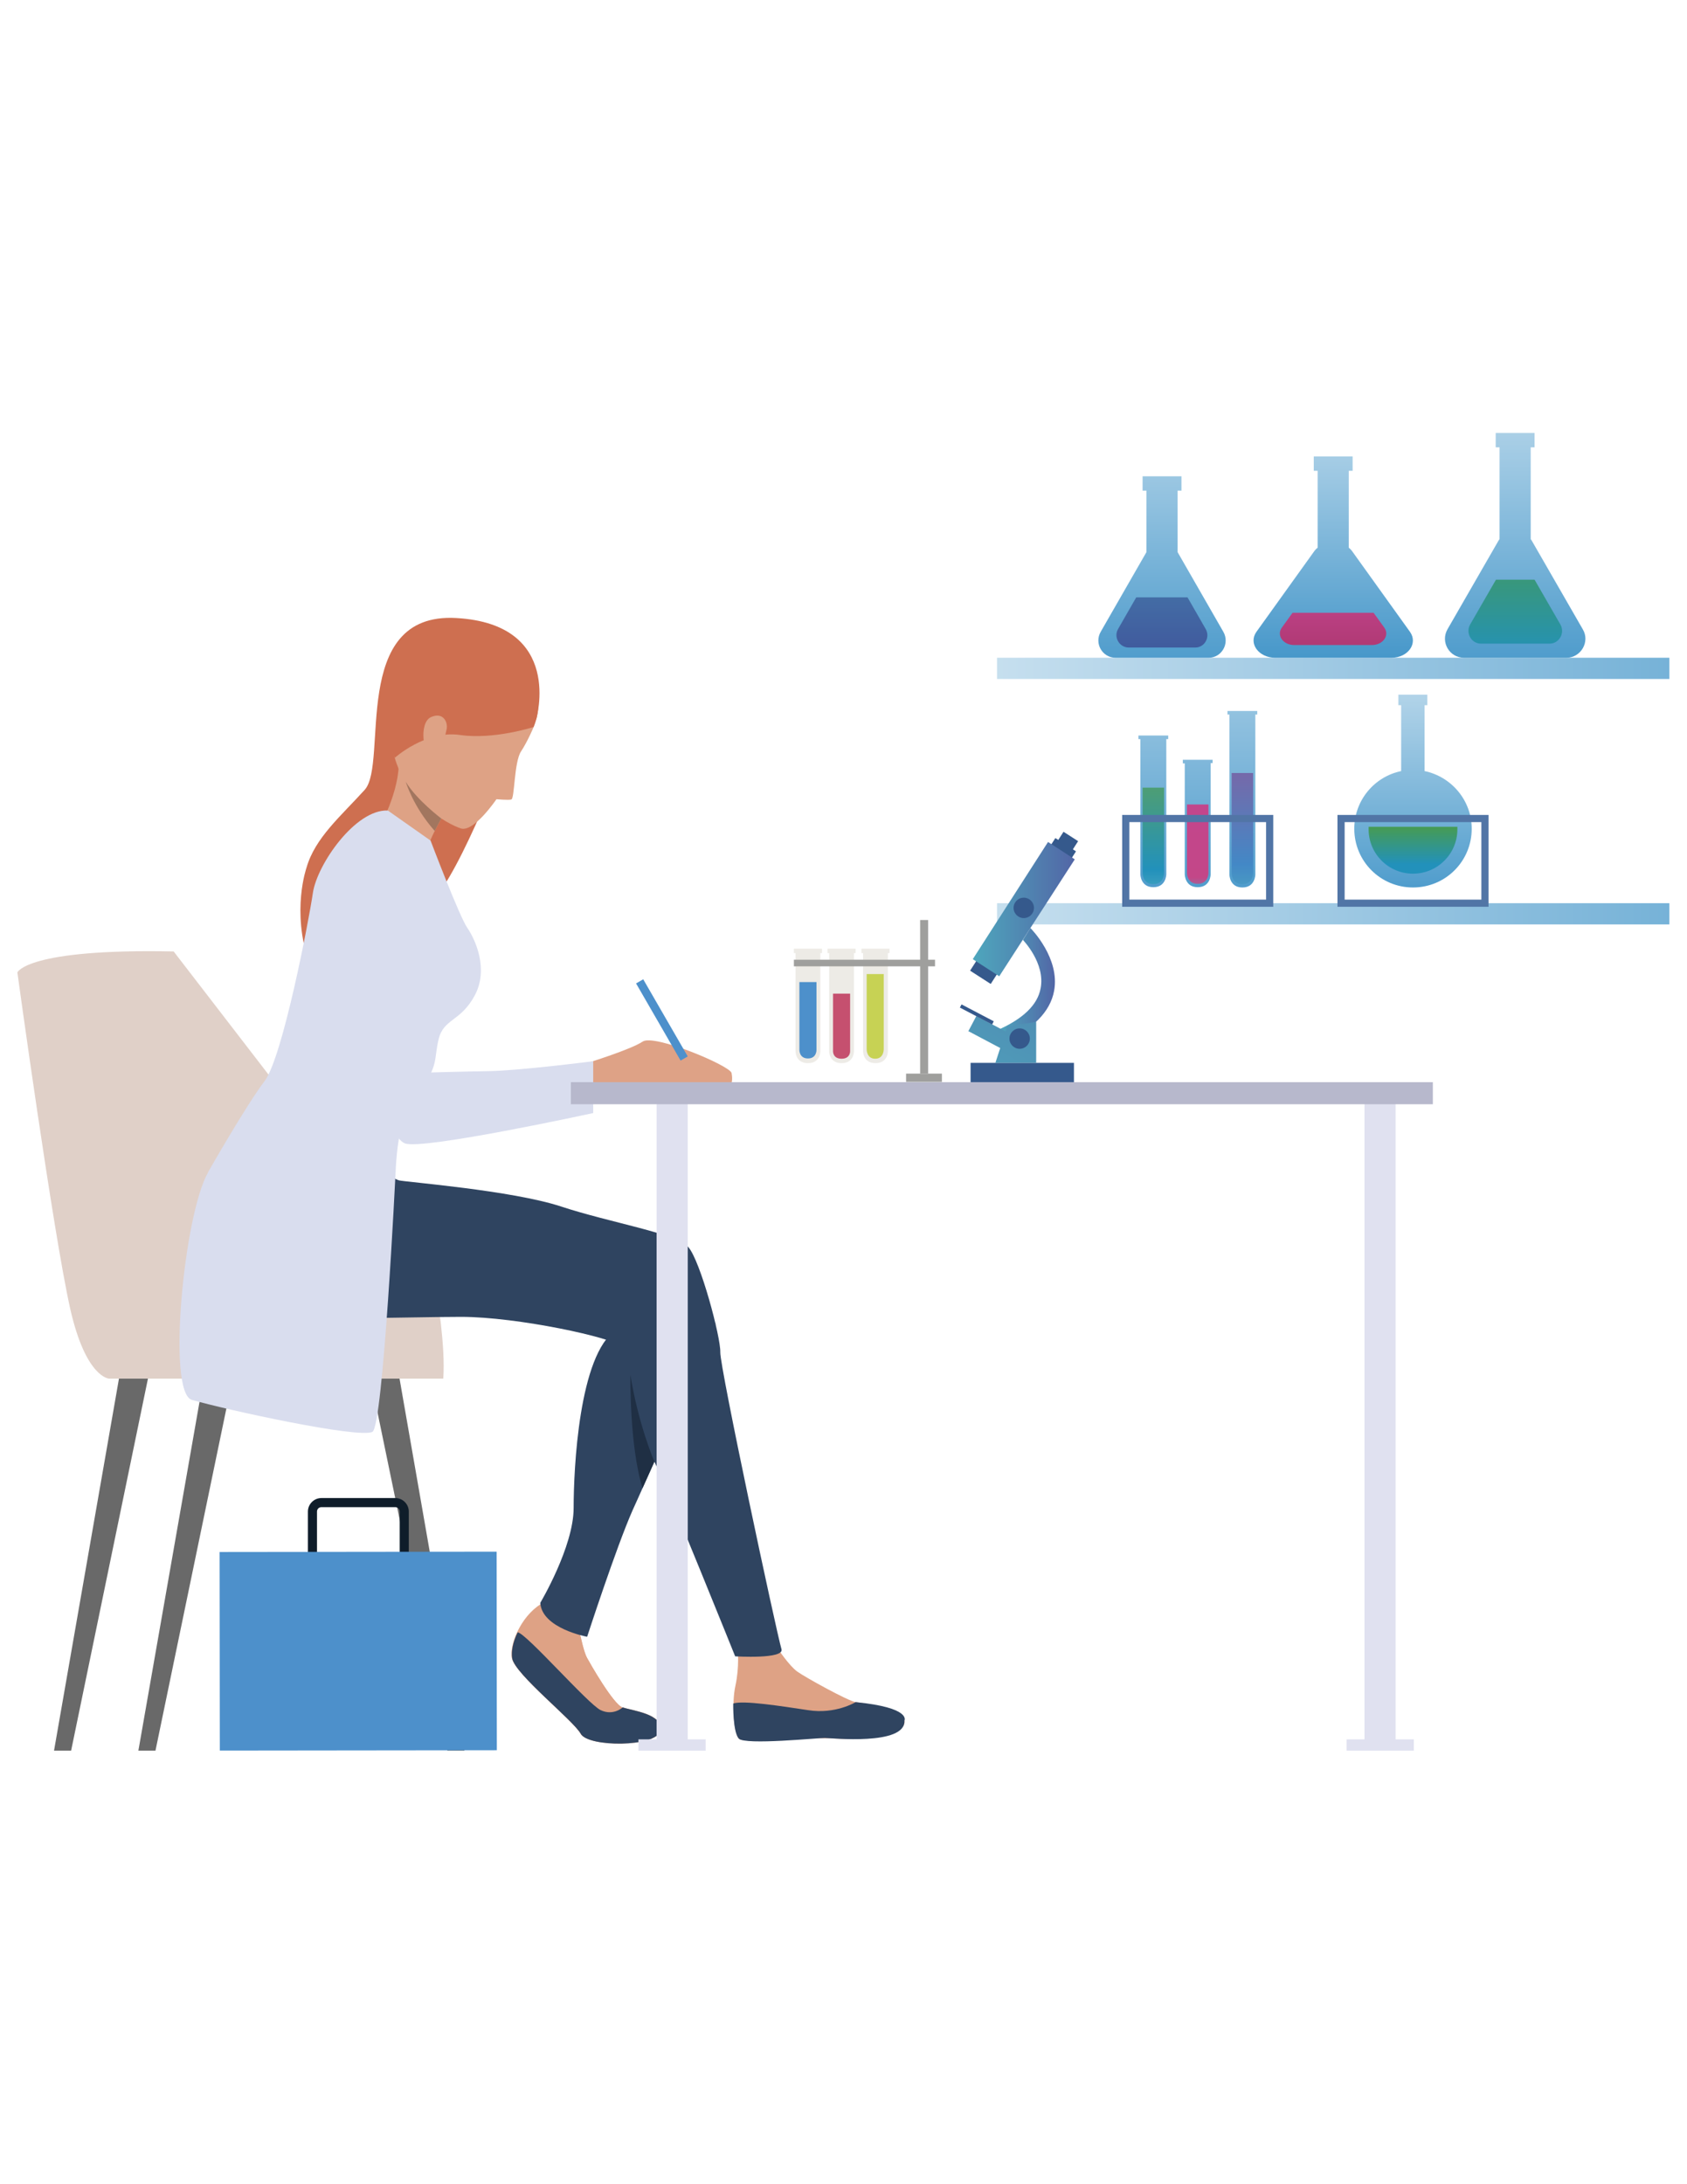 <?xml version="1.0" encoding="utf-8"?>
<!-- Generator: Adobe Illustrator 19.0.0, SVG Export Plug-In . SVG Version: 6.00 Build 0)  -->
<svg version="1.1" id="Layer_1" xmlns="http://www.w3.org/2000/svg" xmlns:xlink="http://www.w3.org/1999/xlink" x="0px" y="0px"
	 viewBox="0 0 612 792" style="enable-background:new 0 0 612 792;" xml:space="preserve">
<style type="text/css">
	.st0{filter:url(#Adobe_OpacityMaskFilter);}
	.st1{filter:url(#Adobe_OpacityMaskFilter_1_);}
	.st2{mask:url(#SVGID_1_);fill:url(#SVGID_2_);}
	.st3{fill:url(#SVGID_3_);}
	.st4{filter:url(#Adobe_OpacityMaskFilter_2_);}
	.st5{filter:url(#Adobe_OpacityMaskFilter_3_);}
	.st6{mask:url(#SVGID_4_);fill:url(#SVGID_5_);}
	.st7{fill:url(#SVGID_6_);}
	.st8{filter:url(#Adobe_OpacityMaskFilter_4_);}
	.st9{filter:url(#Adobe_OpacityMaskFilter_5_);}
	.st10{mask:url(#SVGID_7_);fill:url(#SVGID_8_);}
	.st11{fill:url(#SVGID_9_);}
	.st12{filter:url(#Adobe_OpacityMaskFilter_6_);}
	.st13{filter:url(#Adobe_OpacityMaskFilter_7_);}
	.st14{mask:url(#SVGID_10_);fill:url(#SVGID_11_);}
	.st15{fill:url(#SVGID_12_);}
	.st16{filter:url(#Adobe_OpacityMaskFilter_8_);}
	.st17{filter:url(#Adobe_OpacityMaskFilter_9_);}
	.st18{mask:url(#SVGID_13_);fill:url(#SVGID_14_);}
	.st19{fill:url(#SVGID_15_);}
	.st20{filter:url(#Adobe_OpacityMaskFilter_10_);}
	.st21{filter:url(#Adobe_OpacityMaskFilter_11_);}
	.st22{mask:url(#SVGID_16_);fill:url(#SVGID_17_);}
	.st23{fill:url(#SVGID_18_);}
	.st24{fill:url(#SVGID_19_);}
	.st25{fill:url(#SVGID_20_);}
	.st26{filter:url(#Adobe_OpacityMaskFilter_12_);}
	.st27{filter:url(#Adobe_OpacityMaskFilter_13_);}
	.st28{mask:url(#SVGID_21_);fill:url(#SVGID_22_);}
	.st29{fill:url(#SVGID_23_);}
	.st30{filter:url(#Adobe_OpacityMaskFilter_14_);}
	.st31{filter:url(#Adobe_OpacityMaskFilter_15_);}
	.st32{mask:url(#SVGID_24_);fill:url(#SVGID_25_);}
	.st33{fill:url(#SVGID_26_);}
	.st34{fill:#696969;}
	.st35{fill:#E0D0C8;}
	.st36{fill:#DEA285;}
	.st37{fill:#2F4460;}
	.st38{fill:#DEA286;}
	.st39{fill:#CE6F50;}
	.st40{fill:#A2765F;}
	.st41{fill:#D9DDEE;}
	.st42{fill:#1F2F44;}
	.st43{fill:#4D90CB;}
	.st44{fill:#E0E1F0;}
	.st45{fill:#B7B8CC;}
	.st46{fill:#EDEBE6;}
	.st47{fill:#C5506F;}
	.st48{fill:#C7D254;}
	.st49{fill:#9F9F9D;}
	.st50{fill:#35598C;}
	.st51{fill:url(#SVGID_27_);}
	.st52{fill:url(#SVGID_28_);}
	.st53{fill:url(#SVGID_29_);}
	.st54{fill:url(#SVGID_30_);}
	.st55{fill:#0F1D2A;}
	.st56{fill:url(#SVGID_31_);}
	.st57{fill:url(#SVGID_32_);}
	.st58{filter:url(#Adobe_OpacityMaskFilter_16_);}
	.st59{filter:url(#Adobe_OpacityMaskFilter_17_);}
	.st60{mask:url(#SVGID_33_);fill:url(#SVGID_34_);}
	.st61{fill:url(#SVGID_35_);}
	.st62{fill:url(#SVGID_36_);}
	.st63{filter:url(#Adobe_OpacityMaskFilter_18_);}
	.st64{filter:url(#Adobe_OpacityMaskFilter_19_);}
	.st65{mask:url(#SVGID_37_);fill:url(#SVGID_38_);}
	.st66{fill:url(#SVGID_39_);}
	.st67{fill:url(#SVGID_40_);}
	.st68{fill:#5175A6;}
</style>
<g>
	<defs>
		<filter id="Adobe_OpacityMaskFilter" filterUnits="userSpaceOnUse" x="412.9" y="266.7" width="10.8" height="55">
			<feFlood  style="flood-color:white;flood-opacity:1" result="back"/>
			<feBlend  in="SourceGraphic" in2="back" mode="normal"/>
		</filter>
	</defs>
	<mask maskUnits="userSpaceOnUse" x="412.9" y="266.7" width="10.8" height="55" id="SVGID_1_">
		<g class="st0">
			<defs>
				<filter id="Adobe_OpacityMaskFilter_1_" filterUnits="userSpaceOnUse" x="412.9" y="266.7" width="10.8" height="55">
					<feFlood  style="flood-color:white;flood-opacity:1" result="back"/>
					<feBlend  in="SourceGraphic" in2="back" mode="normal"/>
				</filter>
			</defs>
			<mask maskUnits="userSpaceOnUse" x="412.9" y="266.7" width="10.8" height="55" id="SVGID_1_">
				<g class="st1">
				</g>
			</mask>
			<linearGradient id="SVGID_2_" gradientUnits="userSpaceOnUse" x1="418.351" y1="340.541" x2="418.351" y2="152.894">
				<stop  offset="0" style="stop-color:#808080"/>
				<stop  offset="1" style="stop-color:#000000"/>
			</linearGradient>
			<path class="st2" d="M423.8,266.7h-10.8v1.3h0.7v49c0,0,0,4.7,4.7,4.7c4.7,0,4.7-4.7,4.7-4.7v-49h0.7V266.7z"/>
		</g>
	</mask>
	<linearGradient id="SVGID_3_" gradientUnits="userSpaceOnUse" x1="418.351" y1="340.541" x2="418.351" y2="152.894">
		<stop  offset="0" style="stop-color:#3D92C7"/>
		<stop  offset="1" style="stop-color:#FFFFFF"/>
	</linearGradient>
	<path class="st3" d="M423.8,266.7h-10.8v1.3h0.7v49c0,0,0,4.7,4.7,4.7c4.7,0,4.7-4.7,4.7-4.7v-49h0.7V266.7z"/>
	<defs>
		<filter id="Adobe_OpacityMaskFilter_2_" filterUnits="userSpaceOnUse" x="414.5" y="285.6" width="7.8" height="35">
			<feFlood  style="flood-color:white;flood-opacity:1" result="back"/>
			<feBlend  in="SourceGraphic" in2="back" mode="normal"/>
		</filter>
	</defs>
	<mask maskUnits="userSpaceOnUse" x="414.5" y="285.6" width="7.8" height="35" id="SVGID_4_">
		<g class="st4">
			<defs>
				<filter id="Adobe_OpacityMaskFilter_3_" filterUnits="userSpaceOnUse" x="414.5" y="285.6" width="7.8" height="35">
					<feFlood  style="flood-color:white;flood-opacity:1" result="back"/>
					<feBlend  in="SourceGraphic" in2="back" mode="normal"/>
				</filter>
			</defs>
			<mask maskUnits="userSpaceOnUse" x="414.5" y="285.6" width="7.8" height="35" id="SVGID_4_">
				<g class="st5">
				</g>
			</mask>
			
				<linearGradient id="SVGID_5_" gradientUnits="userSpaceOnUse" x1="387.985" y1="325.331" x2="387.985" y2="275.794" gradientTransform="matrix(1 0 0 1 30.365 0)">
				<stop  offset="0" style="stop-color:#000000"/>
				<stop  offset="0.202" style="stop-color:#FFFFFF"/>
				<stop  offset="1" style="stop-color:#FFFFFF"/>
			</linearGradient>
			<path class="st6" d="M414.5,285.6v31.1c0,0,0,3.9,3.9,3.9c3.9,0,3.9-3.9,3.9-3.9v-31.1H414.5z"/>
		</g>
	</mask>
	
		<linearGradient id="SVGID_6_" gradientUnits="userSpaceOnUse" x1="387.985" y1="325.331" x2="387.985" y2="275.794" gradientTransform="matrix(1 0 0 1 30.365 0)">
		<stop  offset="0" style="stop-color:#4DA7C1"/>
		<stop  offset="0.202" style="stop-color:#2291BB"/>
		<stop  offset="1" style="stop-color:#5CA25D"/>
	</linearGradient>
	<path class="st7" d="M414.5,285.6v31.1c0,0,0,3.9,3.9,3.9c3.9,0,3.9-3.9,3.9-3.9v-31.1H414.5z"/>
	<defs>
		<filter id="Adobe_OpacityMaskFilter_4_" filterUnits="userSpaceOnUse" x="445.3" y="257.8" width="10.8" height="63.9">
			<feFlood  style="flood-color:white;flood-opacity:1" result="back"/>
			<feBlend  in="SourceGraphic" in2="back" mode="normal"/>
		</filter>
	</defs>
	<mask maskUnits="userSpaceOnUse" x="445.3" y="257.8" width="10.8" height="63.9" id="SVGID_7_">
		<g class="st8">
			<defs>
				<filter id="Adobe_OpacityMaskFilter_5_" filterUnits="userSpaceOnUse" x="445.3" y="257.8" width="10.8" height="63.9">
					<feFlood  style="flood-color:white;flood-opacity:1" result="back"/>
					<feBlend  in="SourceGraphic" in2="back" mode="normal"/>
				</filter>
			</defs>
			<mask maskUnits="userSpaceOnUse" x="445.3" y="257.8" width="10.8" height="63.9" id="SVGID_7_">
				<g class="st9">
				</g>
			</mask>
			<linearGradient id="SVGID_8_" gradientUnits="userSpaceOnUse" x1="450.703" y1="340.541" x2="450.703" y2="152.896">
				<stop  offset="0" style="stop-color:#808080"/>
				<stop  offset="1" style="stop-color:#000000"/>
			</linearGradient>
			<path class="st10" d="M456.1,257.8h-10.8v1.3h0.7v58c0,0,0,4.7,4.7,4.7c4.7,0,4.7-4.7,4.7-4.7v-58h0.7V257.8z"/>
		</g>
	</mask>
	<linearGradient id="SVGID_9_" gradientUnits="userSpaceOnUse" x1="450.703" y1="340.541" x2="450.703" y2="152.896">
		<stop  offset="0" style="stop-color:#3D92C7"/>
		<stop  offset="1" style="stop-color:#FFFFFF"/>
	</linearGradient>
	<path class="st11" d="M456.1,257.8h-10.8v1.3h0.7v58c0,0,0,4.7,4.7,4.7c4.7,0,4.7-4.7,4.7-4.7v-58h0.7V257.8z"/>
	<defs>
		<filter id="Adobe_OpacityMaskFilter_6_" filterUnits="userSpaceOnUse" x="446.8" y="280.3" width="7.8" height="40.3">
			<feFlood  style="flood-color:white;flood-opacity:1" result="back"/>
			<feBlend  in="SourceGraphic" in2="back" mode="normal"/>
		</filter>
	</defs>
	<mask maskUnits="userSpaceOnUse" x="446.8" y="280.3" width="7.8" height="40.3" id="SVGID_10_">
		<g class="st12">
			<defs>
				<filter id="Adobe_OpacityMaskFilter_7_" filterUnits="userSpaceOnUse" x="446.8" y="280.3" width="7.8" height="40.3">
					<feFlood  style="flood-color:white;flood-opacity:1" result="back"/>
					<feBlend  in="SourceGraphic" in2="back" mode="normal"/>
				</filter>
			</defs>
			<mask maskUnits="userSpaceOnUse" x="446.8" y="280.3" width="7.8" height="40.3" id="SVGID_10_">
				<g class="st13">
				</g>
			</mask>
			
				<linearGradient id="SVGID_11_" gradientUnits="userSpaceOnUse" x1="420.338" y1="327.479" x2="420.338" y2="258.16" gradientTransform="matrix(1 0 0 1 30.365 0)">
				<stop  offset="0" style="stop-color:#000000"/>
				<stop  offset="0.202" style="stop-color:#FFFFFF"/>
				<stop  offset="1" style="stop-color:#FFFFFF"/>
			</linearGradient>
			<path class="st14" d="M446.8,280.3v36.4c0,0,0,3.9,3.9,3.9c3.9,0,3.9-3.9,3.9-3.9v-36.4H446.8z"/>
		</g>
	</mask>
	
		<linearGradient id="SVGID_12_" gradientUnits="userSpaceOnUse" x1="420.338" y1="327.479" x2="420.338" y2="258.16" gradientTransform="matrix(1 0 0 1 30.365 0)">
		<stop  offset="0" style="stop-color:#4DA7C1"/>
		<stop  offset="0.202" style="stop-color:#4388C6"/>
		<stop  offset="1" style="stop-color:#975496"/>
	</linearGradient>
	<path class="st15" d="M446.8,280.3v36.4c0,0,0,3.9,3.9,3.9c3.9,0,3.9-3.9,3.9-3.9v-36.4H446.8z"/>
	<defs>
		<filter id="Adobe_OpacityMaskFilter_8_" filterUnits="userSpaceOnUse" x="429.1" y="275.5" width="10.8" height="46.2">
			<feFlood  style="flood-color:white;flood-opacity:1" result="back"/>
			<feBlend  in="SourceGraphic" in2="back" mode="normal"/>
		</filter>
	</defs>
	<mask maskUnits="userSpaceOnUse" x="429.1" y="275.5" width="10.8" height="46.2" id="SVGID_13_">
		<g class="st16">
			<defs>
				<filter id="Adobe_OpacityMaskFilter_9_" filterUnits="userSpaceOnUse" x="429.1" y="275.5" width="10.8" height="46.2">
					<feFlood  style="flood-color:white;flood-opacity:1" result="back"/>
					<feBlend  in="SourceGraphic" in2="back" mode="normal"/>
				</filter>
			</defs>
			<mask maskUnits="userSpaceOnUse" x="429.1" y="275.5" width="10.8" height="46.2" id="SVGID_13_">
				<g class="st17">
				</g>
			</mask>
			<linearGradient id="SVGID_14_" gradientUnits="userSpaceOnUse" x1="434.526" y1="340.541" x2="434.526" y2="152.894">
				<stop  offset="0" style="stop-color:#808080"/>
				<stop  offset="1" style="stop-color:#000000"/>
			</linearGradient>
			<path class="st18" d="M439.9,275.5h-10.8v1.3h0.7V317c0,0,0,4.7,4.7,4.7c4.7,0,4.7-4.7,4.7-4.7v-40.3h0.7V275.5z"/>
		</g>
	</mask>
	<linearGradient id="SVGID_15_" gradientUnits="userSpaceOnUse" x1="434.526" y1="340.541" x2="434.526" y2="152.894">
		<stop  offset="0" style="stop-color:#3D92C7"/>
		<stop  offset="1" style="stop-color:#FFFFFF"/>
	</linearGradient>
	<path class="st19" d="M439.9,275.5h-10.8v1.3h0.7V317c0,0,0,4.7,4.7,4.7c4.7,0,4.7-4.7,4.7-4.7v-40.3h0.7V275.5z"/>
	<defs>
		<filter id="Adobe_OpacityMaskFilter_10_" filterUnits="userSpaceOnUse" x="430.6" y="291.7" width="7.8" height="28.8">
			<feFlood  style="flood-color:white;flood-opacity:1" result="back"/>
			<feBlend  in="SourceGraphic" in2="back" mode="normal"/>
		</filter>
	</defs>
	<mask maskUnits="userSpaceOnUse" x="430.6" y="291.7" width="7.8" height="28.8" id="SVGID_16_">
		<g class="st20">
			<defs>
				<filter id="Adobe_OpacityMaskFilter_11_" filterUnits="userSpaceOnUse" x="430.6" y="291.7" width="7.8" height="28.8">
					<feFlood  style="flood-color:white;flood-opacity:1" result="back"/>
					<feBlend  in="SourceGraphic" in2="back" mode="normal"/>
				</filter>
			</defs>
			<mask maskUnits="userSpaceOnUse" x="430.6" y="291.7" width="7.8" height="28.8" id="SVGID_16_">
				<g class="st21">
				</g>
			</mask>
			
				<linearGradient id="SVGID_17_" gradientUnits="userSpaceOnUse" x1="404.161" y1="328.15" x2="404.161" y2="278.441" gradientTransform="matrix(1 0 0 1 30.365 0)">
				<stop  offset="0" style="stop-color:#000000"/>
				<stop  offset="0.202" style="stop-color:#FFFFFF"/>
				<stop  offset="1" style="stop-color:#FFFFFF"/>
			</linearGradient>
			<path class="st22" d="M430.6,291.7v24.9c0,0,0,3.9,3.9,3.9c3.9,0,3.9-3.9,3.9-3.9v-24.9H430.6z"/>
		</g>
	</mask>
	
		<linearGradient id="SVGID_18_" gradientUnits="userSpaceOnUse" x1="404.161" y1="328.15" x2="404.161" y2="278.441" gradientTransform="matrix(1 0 0 1 30.365 0)">
		<stop  offset="0" style="stop-color:#4DA7C1"/>
		<stop  offset="0.202" style="stop-color:#C34788"/>
		<stop  offset="1" style="stop-color:#C2458E"/>
	</linearGradient>
	<path class="st23" d="M430.6,291.7v24.9c0,0,0,3.9,3.9,3.9c3.9,0,3.9-3.9,3.9-3.9v-24.9H430.6z"/>
	<linearGradient id="SVGID_19_" gradientUnits="userSpaceOnUse" x1="780.712" y1="242.301" x2="186.482" y2="242.301">
		<stop  offset="0" style="stop-color:#3D92C7"/>
		<stop  offset="1" style="stop-color:#FFFFFF"/>
	</linearGradient>
	<rect x="361.7" y="238.5" class="st24" width="243.9" height="7.7"/>
	<linearGradient id="SVGID_20_" gradientUnits="userSpaceOnUse" x1="780.712" y1="331.313" x2="186.482" y2="331.313">
		<stop  offset="0" style="stop-color:#3D92C7"/>
		<stop  offset="1" style="stop-color:#FFFFFF"/>
	</linearGradient>
	<rect x="361.7" y="327.5" class="st25" width="243.9" height="7.7"/>
	<defs>
		<filter id="Adobe_OpacityMaskFilter_12_" filterUnits="userSpaceOnUse" x="524.2" y="157" width="51" height="81.5">
			<feFlood  style="flood-color:white;flood-opacity:1" result="back"/>
			<feBlend  in="SourceGraphic" in2="back" mode="normal"/>
		</filter>
	</defs>
	<mask maskUnits="userSpaceOnUse" x="524.2" y="157" width="51" height="81.5" id="SVGID_21_">
		<g class="st26">
			<defs>
				<filter id="Adobe_OpacityMaskFilter_13_" filterUnits="userSpaceOnUse" x="524.2" y="157" width="51" height="81.5">
					<feFlood  style="flood-color:white;flood-opacity:1" result="back"/>
					<feBlend  in="SourceGraphic" in2="back" mode="normal"/>
				</filter>
			</defs>
			<mask maskUnits="userSpaceOnUse" x="524.2" y="157" width="51" height="81.5" id="SVGID_21_">
				<g class="st27">
				</g>
			</mask>
			<linearGradient id="SVGID_22_" gradientUnits="userSpaceOnUse" x1="549.657" y1="254.983" x2="549.657" y2="80.468">
				<stop  offset="0" style="stop-color:#808080"/>
				<stop  offset="1" style="stop-color:#000000"/>
			</linearGradient>
			<path class="st28" d="M574.2,228.2l-18.6-32.3c-0.1-0.1-0.2-0.3-0.3-0.4v-33.3h1.4V157h-14.1v5.2h1.4v33.3
				c-0.1,0.1-0.2,0.3-0.3,0.4l-18.6,32.3c-2.6,4.6,0.7,10.3,6,10.3h18.6h18.6C573.5,238.5,576.9,232.7,574.2,228.2z"/>
		</g>
	</mask>
	<linearGradient id="SVGID_23_" gradientUnits="userSpaceOnUse" x1="549.657" y1="254.983" x2="549.657" y2="80.468">
		<stop  offset="0" style="stop-color:#3D92C7"/>
		<stop  offset="1" style="stop-color:#FFFFFF"/>
	</linearGradient>
	<path class="st29" d="M574.2,228.2l-18.6-32.3c-0.1-0.1-0.2-0.3-0.3-0.4v-33.3h1.4V157h-14.1v5.2h1.4v33.3
		c-0.1,0.1-0.2,0.3-0.3,0.4l-18.6,32.3c-2.6,4.6,0.7,10.3,6,10.3h18.6h18.6C573.5,238.5,576.9,232.7,574.2,228.2z"/>
	<defs>
		<filter id="Adobe_OpacityMaskFilter_14_" filterUnits="userSpaceOnUse" x="454.7" y="165.5" width="57.9" height="73">
			<feFlood  style="flood-color:white;flood-opacity:1" result="back"/>
			<feBlend  in="SourceGraphic" in2="back" mode="normal"/>
		</filter>
	</defs>
	<mask maskUnits="userSpaceOnUse" x="454.7" y="165.5" width="57.9" height="73" id="SVGID_24_">
		<g class="st30">
			<defs>
				<filter id="Adobe_OpacityMaskFilter_15_" filterUnits="userSpaceOnUse" x="454.7" y="165.5" width="57.9" height="73">
					<feFlood  style="flood-color:white;flood-opacity:1" result="back"/>
					<feBlend  in="SourceGraphic" in2="back" mode="normal"/>
				</filter>
			</defs>
			<mask maskUnits="userSpaceOnUse" x="454.7" y="165.5" width="57.9" height="73" id="SVGID_24_">
				<g class="st31">
				</g>
			</mask>
			<linearGradient id="SVGID_25_" gradientUnits="userSpaceOnUse" x1="483.651" y1="246.018" x2="483.651" y2="97.063">
				<stop  offset="0" style="stop-color:#808080"/>
				<stop  offset="1" style="stop-color:#000000"/>
			</linearGradient>
			<path class="st32" d="M511.5,229.1l-21.1-29.4c-0.3-0.4-0.7-0.8-1.1-1.1v-27.9h1.4v-5.2h-14.1v5.2h1.4v27.9
				c-0.4,0.3-0.8,0.7-1.1,1.1l-21.1,29.4c-3,4.2,0.8,9.4,6.8,9.4h21.1h21.1C510.8,238.5,514.5,233.3,511.5,229.1z"/>
		</g>
	</mask>
	<linearGradient id="SVGID_26_" gradientUnits="userSpaceOnUse" x1="483.651" y1="246.018" x2="483.651" y2="97.063">
		<stop  offset="0" style="stop-color:#3D92C7"/>
		<stop  offset="1" style="stop-color:#FFFFFF"/>
	</linearGradient>
	<path class="st33" d="M511.5,229.1l-21.1-29.4c-0.3-0.4-0.7-0.8-1.1-1.1v-27.9h1.4v-5.2h-14.1v5.2h1.4v27.9
		c-0.4,0.3-0.8,0.7-1.1,1.1l-21.1,29.4c-3,4.2,0.8,9.4,6.8,9.4h21.1h21.1C510.8,238.5,514.5,233.3,511.5,229.1z"/>
	<g>
		<g>
			<polygon class="st34" points="53.9,498.8 25.8,634.8 19.6,634.8 43.4,498.5 			"/>
		</g>
	</g>
	<g>
		<g>
			<polygon class="st34" points="84.6,498.8 56.4,634.8 50.2,634.8 74.1,498.5 			"/>
		</g>
	</g>
	<g>
		<g>
			<polygon class="st34" points="134.2,498.8 162.3,634.8 168.5,634.8 144.7,498.5 			"/>
		</g>
	</g>
	<g>
		<g>
			<path class="st35" d="M160.8,499.9H39.6c0,0-8.4-0.2-14.1-25.2C19.2,446.6,6.3,352.6,6.3,352.6s3.4-8.7,56.7-7.6l95.4,123.8
				C158.4,468.8,161.7,488.3,160.8,499.9z"/>
		</g>
	</g>
	<g>
		<path class="st36" d="M282.3,598c0,0,4,6,6.9,8.1c2.9,2.1,18.5,10.7,21.2,11.1c2.7,0.4,16.8,2,17.7,6.7c0.8,4.8-10.7,7.2-24.7,6.5
			c-14-0.7-33.5,1.8-35.3,0.1c-1.8-1.7-2.8-12.5-1.3-19.3c1.5-6.9,0.8-13,0.8-13L282.3,598z"/>
		<path class="st37" d="M310.4,617.2c0,0-7.3,4.5-17.3,2.9c-10-1.5-23.4-3.6-27.1-2.4c0,0-0.2,10.2,2,12.7
			c2.2,2.5,29.3-0.3,31.3-0.2c2,0,29.3,2.9,28.8-6.3C328.1,623.9,330.8,619.2,310.4,617.2z"/>
		<path class="st36" d="M210.6,593.5c0,0,1.2,5.7,2.3,7.6c1.1,2,9.5,16.8,12.9,18c3.4,1.1,15,2.4,13.6,8.4c-1.4,6-26.1,6-28.8,1.1
			c-2.7-4.9-23.9-21.6-24.9-27.4c-1-5.8,4.3-16.7,11.9-20.3C205.5,577.2,210.6,593.5,210.6,593.5z"/>
		<path class="st36" d="M239.5,627.6c-1.4,6-26.1,6-28.8,1.1c-2.7-4.9-23.9-21.6-24.9-27.4c-0.4-2.5,0.3-6,2-9.4
			c2.1-4.5,5.7-8.8,9.9-10.9c7.8-3.8,13,12.6,13,12.6s1.2,5.7,2.3,7.6c1.1,2,9.5,16.8,12.9,18C229.2,620.3,240.9,621.5,239.5,627.6z
			"/>
		<path class="st37" d="M239.5,627.6c-1.4,6-26.1,6-28.8,1.1c-2.7-4.9-23.9-21.6-24.9-27.4c-0.4-2.5,0.3-6,2-9.4
			c3,0.2,25.5,26,30.1,28.2c4.6,2.2,8-1,8-1C229.2,620.3,240.9,621.5,239.5,627.6z"/>
		<path class="st38" d="M213.2,385.4c0,0,15.8-4.9,19.9-7.7c4.2-2.9,31.9,8.8,32.3,11.4c0.5,2.6-0.1,3.9-0.1,3.9l-53.5,3.5
			L213.2,385.4z"/>
		<path class="st37" d="M259.6,480c0,0-13,29.2-22.2,50c-1.6,3.5-3,6.8-4.3,9.6c-1.5,3.3-2.7,6.1-3.6,8
			c-5.9,13.3-16.5,45.9-16.5,45.9s-16.4-3-17-12.3c0,0,12.1-20.3,12.1-34.4c0-14.1,1.9-55.6,15.4-64.6
			C239.9,471.3,250.6,469.2,259.6,480z"/>
		<path class="st37" d="M139.7,424.6c0,0,2.7,2.7,5,3.4c2.3,0.6,41,3.6,58.9,9.5c17.9,5.9,41.7,9.7,46.1,14.7
			c4.4,5,11.8,32.8,11.6,38.1c-0.2,5.3,20.2,100.8,22.2,107.7c1.1,3.7-16.8,2.6-16.8,2.6s-24-59.6-28.7-69.3
			c-8.6-17.8-9-39.6-12.2-42.9c-3.2-3.4-38.3-10.9-58.5-10.9c-20.2,0-65.4,1.7-70.3-1.1c-4.8-2.7-34.7-22.6-22.1-49.3
			C87.5,400.3,139.7,424.6,139.7,424.6z"/>
		<path class="st39" d="M186.9,264c0,0-17.1,46.5-28.3,60.6c-11.3,14.1-6.7-38.2-6.7-38.2S171.5,256,186.9,264z"/>
		<path class="st39" d="M194.5,260.9c0,0,10.3-34.6-29-36.8c-38.9-2.2-24.5,52.7-33.2,62.3c-8.7,9.6-18,17.4-21.1,28.2
			c0,0-5.6,15.8,1,34.7C121.1,374.8,166.4,246.6,194.5,260.9z"/>
		<path class="st36" d="M174,233c7.5,1.8,22.8,10.3,19.6,30.6c0,0-2.1,5.1-4.6,8.9c-2.5,3.8-2.3,17.1-3.5,17.4
			c-1.1,0.3-5.4-0.1-5.4-0.1s-8.2,12.1-12.9,10.6c-4.7-1.5-21.4-10.3-24.9-29.4C138.9,252,143.7,225.7,174,233z"/>
		<path class="st36" d="M162.7,292.5c0,0-1.1,1.7-2.6,4.3c-0.7,1.3-1.6,2.9-2.4,4.5c-2.3,4.6-4.4,10.2-4.3,14.3
			c0,0-11.4,0.6-15.3-16.5c0,0,8.1-14.8,6.3-25.7C142.6,262.6,162.7,292.5,162.7,292.5z"/>
		<path class="st39" d="M193.6,263.6c0,0-14.4,4.7-26.8,2.9c-12.4-1.8-23.6,8.3-23.6,8.3s-11.5-28,8.5-42.2
			C171.7,218.4,202.8,241.5,193.6,263.6z"/>
		<path class="st36" d="M162,264.5c0.6-2.3-1-6.5-5.6-4.5c-4.7,2.1-2.8,14.5,0.6,14.3C160.4,274.1,161.4,266.9,162,264.5z"/>
		<path class="st40" d="M160.1,296.8c-0.7,1.3-1.6,2.9-2.4,4.5c-7.9-8.9-10.5-17.8-10.5-17.8C151.2,290.1,160.1,296.8,160.1,296.8z"
			/>
		<path class="st41" d="M172.2,361c-5.1,9.5-11.3,8.3-13.1,15.9c-1.8,7.6,0.2,8.9-7.1,19.5c-1.3,2-2.6,4.2-3.8,6.5
			c-0.1,0.3-0.3,0.5-0.4,0.8c-0.6,1.3-1.3,2.6-1.8,3.9c-1.1,2.4,0.8-2.2,0,0c-2.1,5.7-2.5,17.7-2.5,17.7s-42.9,10.4-68-0.3
			c0,0,13.9-24.4,20.5-33c6.5-8.6,16-57.9,17.5-68.2c1.5-10.3,15.4-30.4,27.2-29.9l15.5,10.9c0,0,10.4,27.4,13.3,31.6
			C172.4,340.6,177.4,351.4,172.2,361z"/>
		<path class="st41" d="M136.4,297.5c6.5-0.5,20.2,3.6,20.5,21.2c0.3,17.6,1.3,29.5,0.7,34.2c-0.6,4.7-2,36-2,36s14.1-0.4,21.7-0.5
			c11.5-0.2,37.9-3.6,37.9-3.6v18.8c0,0-62,13.5-68.3,11c-6.3-2.5-11.6-26.7-13.7-36.2c-2.2-9.5-8.3-47.5-9.9-51.4
			C121.7,323,119.5,298.7,136.4,297.5z"/>
		<path class="st41" d="M143.5,425.3c0,0-4.5,92-8.4,93.9c-5.1,2.5-53.5-8.1-65.5-11.6c-9.1-2.6-2.9-67.3,5.9-82.5
			C84.4,409.8,143.5,425.3,143.5,425.3z"/>
		<path class="st42" d="M237.4,530c-1.6,3.5-3,6.8-4.3,9.6c-4.8-15.3-4.4-41-4.4-41C231.6,516.6,237.3,529.8,237.4,530z"/>
	</g>
	
		<rect x="238.6" y="353.8" transform="matrix(0.866 -0.5 0.5 0.866 -152.779 169.506)" class="st43" width="3" height="32.3"/>
	<g>
		<g>
			<rect x="238.2" y="396.3" class="st44" width="11.3" height="238.4"/>
		</g>
	</g>
	<g>
		<g>
			<rect x="231.6" y="630.7" class="st44" width="24.4" height="4.1"/>
		</g>
	</g>
	<g>
		<g>
			<rect x="495" y="396.3" class="st44" width="11.3" height="238.4"/>
		</g>
	</g>
	<g>
		<g>
			<rect x="488.5" y="630.7" class="st44" width="24.4" height="4.1"/>
		</g>
	</g>
	<g>
		<g>
			<rect x="207.1" y="392.4" class="st45" width="312.7" height="8"/>
		</g>
	</g>
	<g>
		<g>
			<path class="st46" d="M298.2,345.6V344H288v1.6h0.6V381c0,0-0.2,4.5,4.5,4.5c4.7,0,4.5-4.5,4.5-4.5v-35.4H298.2z"/>
			<path class="st46" d="M310.4,345.6V344h-10.2v1.6h0.6V381c0,0-0.2,4.5,4.5,4.5c4.7,0,4.5-4.5,4.5-4.5v-35.4H310.4z"/>
			<path class="st46" d="M322.7,345.6V344h-10.2v1.6h0.6V381c0,0-0.2,4.5,4.5,4.5c4.7,0,4.5-4.5,4.5-4.5v-35.4H322.7z"/>
			<path class="st43" d="M290,356.1v24.6c0,0-0.1,3.1,3.1,3.1c3.2,0,3.1-3.1,3.1-3.1v-24.6H290z"/>
			<path class="st47" d="M302.2,360.3v20.9c0,0-0.1,2.7,3.1,2.7c3.2,0,3.1-2.7,3.1-2.7v-20.9H302.2z"/>
			<path class="st48" d="M314.4,353.2v27.2c0,0-0.1,3.5,3.1,3.5c3.2,0,3.1-3.5,3.1-3.5v-27.2H314.4z"/>
		</g>
		<rect x="288" y="348" class="st49" width="51.2" height="2.4"/>
		<rect x="333.8" y="333.6" class="st49" width="2.9" height="55.7"/>
		<rect x="328.7" y="389.3" class="st49" width="13" height="3"/>
		<g>
			<g>
				
					<rect x="353.6" y="345.5" transform="matrix(0.841 0.541 -0.541 0.841 246.71 -138.052)" class="st50" width="8.9" height="9.7"/>
				
					<rect x="379.3" y="305.6" transform="matrix(0.841 0.541 -0.541 0.841 229.194 -158.323)" class="st50" width="8.9" height="9.7"/>
				
					<rect x="382.5" y="302.6" transform="matrix(0.841 0.541 -0.541 0.841 227.84 -159.816)" class="st50" width="6.3" height="9.7"/>
				<linearGradient id="SVGID_27_" gradientUnits="userSpaceOnUse" x1="352.865" y1="329.67" x2="389.867" y2="329.67">
					<stop  offset="0" style="stop-color:#4EA7BD"/>
					<stop  offset="1" style="stop-color:#5266A6"/>
				</linearGradient>
				<polygon class="st51" points="362.5,354 352.9,347.8 380.2,305.3 389.9,311.6 				"/>
			</g>
			<circle class="st50" cx="371.4" cy="329.2" r="3.7"/>
			<g>
				<linearGradient id="SVGID_28_" gradientUnits="userSpaceOnUse" x1="361.723" y1="357.245" x2="382.749" y2="357.245">
					<stop  offset="0" style="stop-color:#4EA7BD"/>
					<stop  offset="1" style="stop-color:#5266A6"/>
				</linearGradient>
				<path class="st52" d="M363.7,378.1l-2-4.5c9.4-4.1,14.7-9.2,15.8-15.2c1.8-9.2-6.4-17.5-6.4-17.6l2.7-4.3
					c0.4,0.4,10.8,11,8.6,22.8C381,366.9,374.7,373.3,363.7,378.1z"/>
			</g>
			<linearGradient id="SVGID_29_" gradientUnits="userSpaceOnUse" x1="341.681" y1="405.258" x2="404.433" y2="290.169">
				<stop  offset="0" style="stop-color:#4EA7BD"/>
				<stop  offset="1" style="stop-color:#5266A6"/>
			</linearGradient>
			<polygon class="st53" points="363,380.1 351.3,373.9 354.2,368.4 365.9,374.6 			"/>
			
				<rect x="347.7" y="367.1" transform="matrix(0.886 0.464 -0.464 0.886 211.094 -122.382)" class="st50" width="13.2" height="1.3"/>
			<rect x="352.1" y="385.4" class="st50" width="37.5" height="7"/>
			<linearGradient id="SVGID_30_" gradientUnits="userSpaceOnUse" x1="352.914" y1="411.377" x2="415.659" y2="296.303">
				<stop  offset="0" style="stop-color:#4EA7BD"/>
				<stop  offset="1" style="stop-color:#5266A6"/>
			</linearGradient>
			<polygon class="st54" points="375.9,385.4 361.1,385.4 365.4,372.2 375.9,370.5 			"/>
			<circle class="st50" cx="369.9" cy="376.6" r="3.7"/>
		</g>
	</g>
	<g>
		<g>
			<path class="st55" d="M143.4,569.9l-26.8,0c-2.7,0-4.9-2.2-4.9-4.9l0-16.9c0-2.7,2.2-4.9,4.9-4.9l26.8,0c2.7,0,4.9,2.2,4.9,4.9
				l0,16.9C148.3,567.7,146.1,569.9,143.4,569.9z M116.6,546.5c-0.9,0-1.6,0.7-1.6,1.6l0,16.9c0,0.9,0.7,1.6,1.6,1.6l26.8,0
				c0.9,0,1.6-0.7,1.6-1.6l0-16.9c0-0.9-0.7-1.6-1.6-1.6L116.6,546.5z"/>
		</g>
		<g>
			
				<rect x="79.7" y="562.7" transform="matrix(1 -1.145756e-003 1.145756e-003 1 -0.686 0.149)" class="st43" width="100.5" height="72"/>
		</g>
	</g>
	<linearGradient id="SVGID_31_" gradientUnits="userSpaceOnUse" x1="483.651" y1="243.113" x2="483.651" y2="212.996">
		<stop  offset="0.202" style="stop-color:#AE3871"/>
		<stop  offset="1" style="stop-color:#C2458E"/>
	</linearGradient>
	<path class="st56" d="M497.7,233.9h-28.2c-4,0-6.5-3.5-4.5-6.3l3.9-5.4h29.4l3.9,5.4C504.2,230.4,501.7,233.9,497.7,233.9z"/>
	<linearGradient id="SVGID_32_" gradientUnits="userSpaceOnUse" x1="549.656" y1="251.816" x2="549.656" y2="191.876">
		<stop  offset="0.202" style="stop-color:#2291BB"/>
		<stop  offset="1" style="stop-color:#469B53"/>
	</linearGradient>
	<path class="st57" d="M562.1,233.4h-24.8c-3.5,0-5.7-3.8-4-6.9l9.4-16.3h14l9.4,16.3C567.8,229.6,565.6,233.4,562.1,233.4z"/>
	<defs>
		<filter id="Adobe_OpacityMaskFilter_16_" filterUnits="userSpaceOnUse" x="398.4" y="172.7" width="46.3" height="65.8">
			<feFlood  style="flood-color:white;flood-opacity:1" result="back"/>
			<feBlend  in="SourceGraphic" in2="back" mode="normal"/>
		</filter>
	</defs>
	<mask maskUnits="userSpaceOnUse" x="398.4" y="172.7" width="46.3" height="65.8" id="SVGID_33_">
		<g class="st58">
			<defs>
				<filter id="Adobe_OpacityMaskFilter_17_" filterUnits="userSpaceOnUse" x="398.4" y="172.7" width="46.3" height="65.8">
					<feFlood  style="flood-color:white;flood-opacity:1" result="back"/>
					<feBlend  in="SourceGraphic" in2="back" mode="normal"/>
				</filter>
			</defs>
			<mask maskUnits="userSpaceOnUse" x="398.4" y="172.7" width="46.3" height="65.8" id="SVGID_33_">
				<g class="st59">
				</g>
			</mask>
			<linearGradient id="SVGID_34_" gradientUnits="userSpaceOnUse" x1="421.527" y1="255.526" x2="421.527" y2="84.734">
				<stop  offset="0" style="stop-color:#808080"/>
				<stop  offset="1" style="stop-color:#000000"/>
			</linearGradient>
			<path class="st60" d="M443.8,229.1l-16.6-28.9v-22.3h1.4v-5.2h-14.1v5.2h1.4v22.3l-16.6,28.9c-2.4,4.2,0.6,9.4,5.4,9.4h16.9h16.9
				C443.2,238.5,446.2,233.3,443.8,229.1z"/>
		</g>
	</mask>
	<linearGradient id="SVGID_35_" gradientUnits="userSpaceOnUse" x1="421.527" y1="255.526" x2="421.527" y2="84.734">
		<stop  offset="0" style="stop-color:#3D92C7"/>
		<stop  offset="1" style="stop-color:#FFFFFF"/>
	</linearGradient>
	<path class="st61" d="M443.8,229.1l-16.6-28.9v-22.3h1.4v-5.2h-14.1v5.2h1.4v22.3l-16.6,28.9c-2.4,4.2,0.6,9.4,5.4,9.4h16.9h16.9
		C443.2,238.5,446.2,233.3,443.8,229.1z"/>
	<linearGradient id="SVGID_36_" gradientUnits="userSpaceOnUse" x1="421.526" y1="154.743" x2="421.526" y2="242.039">
		<stop  offset="0" style="stop-color:#4EA7BD"/>
		<stop  offset="1" style="stop-color:#3F549B"/>
	</linearGradient>
	<path class="st62" d="M433.6,234.8h-24.1c-3.4,0-5.6-3.7-3.9-6.7l6.6-11.5h18.6l6.6,11.5C439.1,231.1,437,234.8,433.6,234.8z"/>
	<defs>
		<filter id="Adobe_OpacityMaskFilter_18_" filterUnits="userSpaceOnUse" x="491.3" y="251.9" width="42.6" height="69.9">
			<feFlood  style="flood-color:white;flood-opacity:1" result="back"/>
			<feBlend  in="SourceGraphic" in2="back" mode="normal"/>
		</filter>
	</defs>
	<mask maskUnits="userSpaceOnUse" x="491.3" y="251.9" width="42.6" height="69.9" id="SVGID_37_">
		<g class="st63">
			<defs>
				<filter id="Adobe_OpacityMaskFilter_19_" filterUnits="userSpaceOnUse" x="491.3" y="251.9" width="42.6" height="69.9">
					<feFlood  style="flood-color:white;flood-opacity:1" result="back"/>
					<feBlend  in="SourceGraphic" in2="back" mode="normal"/>
				</filter>
			</defs>
			<mask maskUnits="userSpaceOnUse" x="491.3" y="251.9" width="42.6" height="69.9" id="SVGID_37_">
				<g class="st64">
				</g>
			</mask>
			<linearGradient id="SVGID_38_" gradientUnits="userSpaceOnUse" x1="512.587" y1="335.177" x2="512.587" y2="196.792">
				<stop  offset="0" style="stop-color:#808080"/>
				<stop  offset="1" style="stop-color:#000000"/>
			</linearGradient>
			<path class="st65" d="M516.8,279.6v-23.9h1v-3.8h-10.5v3.8h1v23.9c-9.7,2-17,10.6-17,20.9c0,11.8,9.5,21.3,21.3,21.3
				s21.3-9.5,21.3-21.3C533.9,290.2,526.5,281.6,516.8,279.6z"/>
		</g>
	</mask>
	<linearGradient id="SVGID_39_" gradientUnits="userSpaceOnUse" x1="512.587" y1="335.177" x2="512.587" y2="196.792">
		<stop  offset="0" style="stop-color:#3D92C7"/>
		<stop  offset="1" style="stop-color:#FFFFFF"/>
	</linearGradient>
	<path class="st66" d="M516.8,279.6v-23.9h1v-3.8h-10.5v3.8h1v23.9c-9.7,2-17,10.6-17,20.9c0,11.8,9.5,21.3,21.3,21.3
		s21.3-9.5,21.3-21.3C533.9,290.2,526.5,281.6,516.8,279.6z"/>
	<linearGradient id="SVGID_40_" gradientUnits="userSpaceOnUse" x1="512.582" y1="316.821" x2="512.582" y2="299.827">
		<stop  offset="0.202" style="stop-color:#2291BB"/>
		<stop  offset="1" style="stop-color:#469B53"/>
	</linearGradient>
	<path class="st67" d="M528.7,300.7c0,8.9-7.2,16.1-16.1,16.1c-8.9,0-16.1-7.2-16.1-16.1c0-0.3,0-0.6,0-0.9h32.2
		C528.7,300.1,528.7,300.4,528.7,300.7z"/>
	<g>
		<path class="st68" d="M540,328.8h-54.8v-33.3H540V328.8z M487.8,326.2h49.6v-28.1h-49.6V326.2z"/>
	</g>
	<g>
		<path class="st68" d="M461.9,328.8h-54.8v-33.3h54.8V328.8z M409.7,326.2h49.6v-28.1h-49.6V326.2z"/>
	</g>
</g>
</svg>
